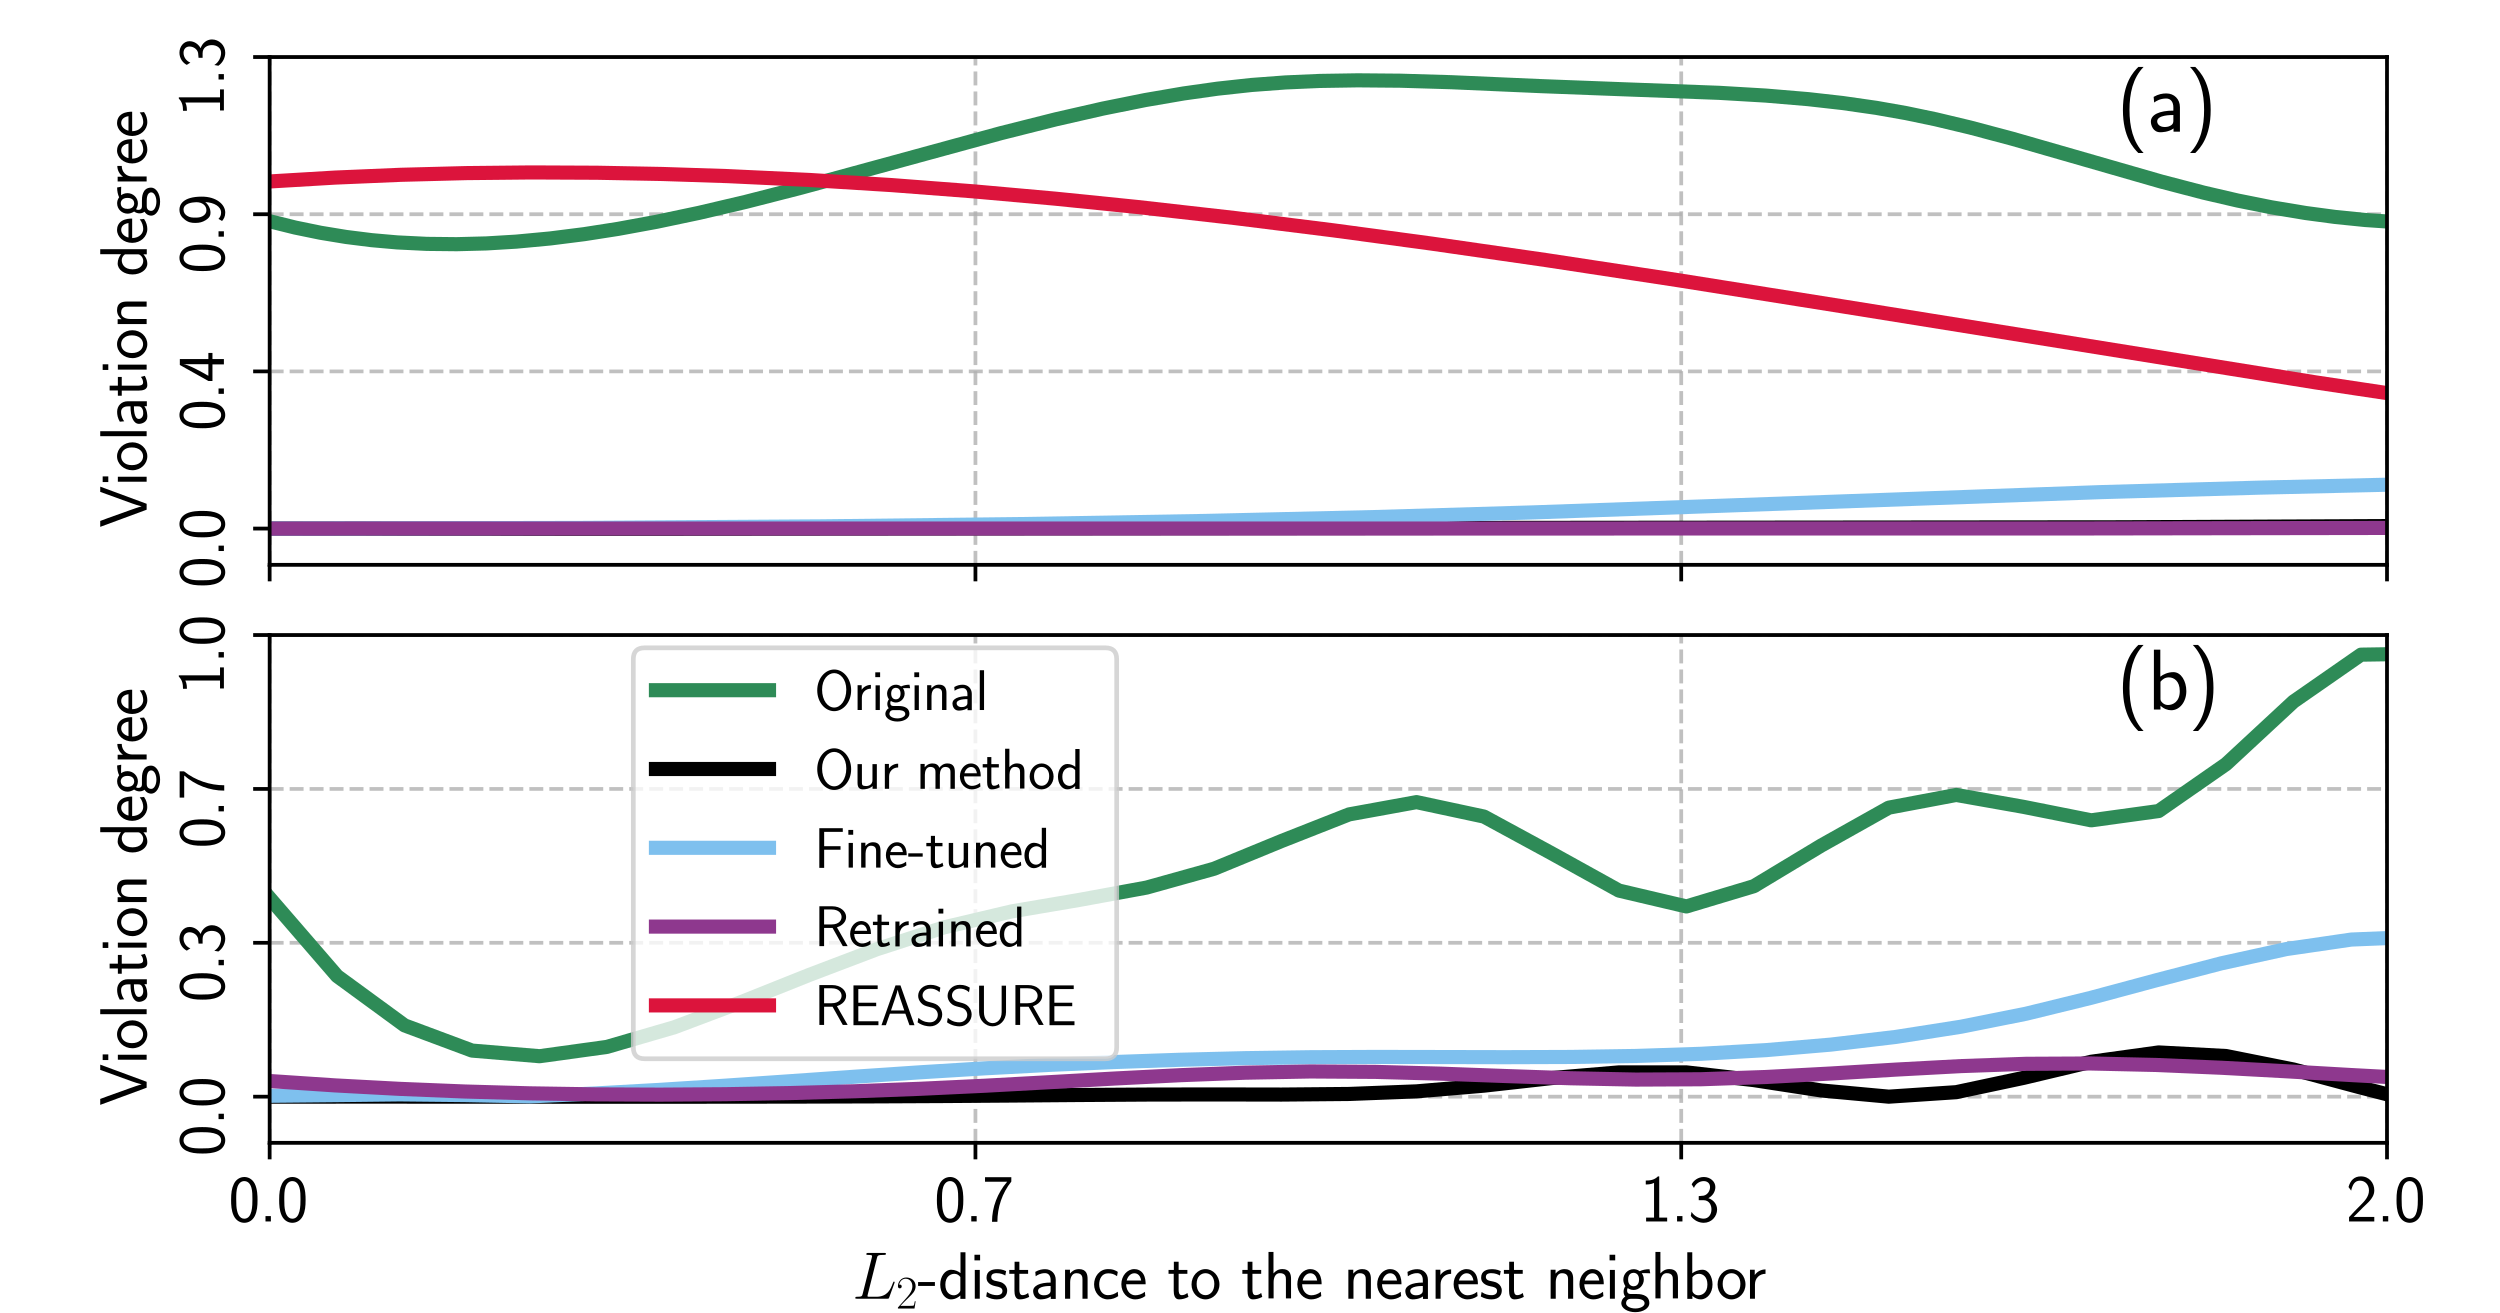 <?xml version="1.0" encoding="utf-8" standalone="no"?>
<!DOCTYPE svg PUBLIC "-//W3C//DTD SVG 1.1//EN"
  "http://www.w3.org/Graphics/SVG/1.1/DTD/svg11.dtd">
<svg xmlns:xlink="http://www.w3.org/1999/xlink" width="530.64pt" height="278.64pt" viewBox="0 0 530.64 278.64" xmlns="http://www.w3.org/2000/svg" version="1.1">
 <defs>
  <style type="text/css">*{stroke-linejoin: round; stroke-linecap: butt}</style>
 </defs>
 <g id="figure_1">
  <g id="patch_1">
   <path d="M 0 278.64 
L 530.64 278.64 
L 530.64 0 
L 0 0 
z
" style="fill: #ffffff"/>
  </g>
  <g id="axes_1">
   <g id="patch_2">
    <path d="M 57.235 119.891 
L 506.656 119.891 
L 506.656 12.108 
L 57.235 12.108 
z
" style="fill: #ffffff"/>
   </g>
   <g id="matplotlib.axis_1">
    <g id="xtick_1">
     <g id="line2d_1">
      <path d="M 57.235 119.891 
L 57.235 12.108 
" clip-path="url(#p5437c51753)" style="fill: none; stroke-dasharray: 2.96,1.28; stroke-dashoffset: 0; stroke: #b0b0b0; stroke-opacity: 0.8; stroke-width: 0.8"/>
     </g>
     <g id="line2d_2">
      <defs>
       <path id="m51f23c1e7d" d="M 0 0 
L 0 3.5 
" style="stroke: #000000; stroke-width: 0.8"/>
      </defs>
      <g>
       <use xlink:href="#m51f23c1e7d" x="57.235" y="119.891" style="stroke: #000000; stroke-width: 0.8"/>
      </g>
     </g>
    </g>
    <g id="xtick_2">
     <g id="line2d_3">
      <path d="M 207.042 119.891 
L 207.042 12.108 
" clip-path="url(#p5437c51753)" style="fill: none; stroke-dasharray: 2.96,1.28; stroke-dashoffset: 0; stroke: #b0b0b0; stroke-opacity: 0.8; stroke-width: 0.8"/>
     </g>
     <g id="line2d_4">
      <g>
       <use xlink:href="#m51f23c1e7d" x="207.042" y="119.891" style="stroke: #000000; stroke-width: 0.8"/>
      </g>
     </g>
    </g>
    <g id="xtick_3">
     <g id="line2d_5">
      <path d="M 356.849 119.891 
L 356.849 12.108 
" clip-path="url(#p5437c51753)" style="fill: none; stroke-dasharray: 2.96,1.28; stroke-dashoffset: 0; stroke: #b0b0b0; stroke-opacity: 0.8; stroke-width: 0.8"/>
     </g>
     <g id="line2d_6">
      <g>
       <use xlink:href="#m51f23c1e7d" x="356.849" y="119.891" style="stroke: #000000; stroke-width: 0.8"/>
      </g>
     </g>
    </g>
    <g id="xtick_4">
     <g id="line2d_7">
      <path d="M 506.656 119.891 
L 506.656 12.108 
" clip-path="url(#p5437c51753)" style="fill: none; stroke-dasharray: 2.96,1.28; stroke-dashoffset: 0; stroke: #b0b0b0; stroke-opacity: 0.8; stroke-width: 0.8"/>
     </g>
     <g id="line2d_8">
      <g>
       <use xlink:href="#m51f23c1e7d" x="506.656" y="119.891" style="stroke: #000000; stroke-width: 0.8"/>
      </g>
     </g>
    </g>
   </g>
   <g id="matplotlib.axis_2">
    <g id="ytick_1">
     <g id="line2d_9">
      <path d="M 57.235 112.192 
L 506.656 112.192 
" clip-path="url(#p5437c51753)" style="fill: none; stroke-dasharray: 2.96,1.28; stroke-dashoffset: 0; stroke: #b0b0b0; stroke-opacity: 0.8; stroke-width: 0.8"/>
     </g>
     <g id="line2d_10">
      <defs>
       <path id="m93cfcb9853" d="M 0 0 
L -3.5 0 
" style="stroke: #000000; stroke-width: 0.8"/>
      </defs>
      <g>
       <use xlink:href="#m93cfcb9853" x="57.235" y="112.192" style="stroke: #000000; stroke-width: 0.8"/>
      </g>
     </g>
     <g id="text_1">
      <!-- 0.0 -->
      <g transform="translate(47.523 124.8)rotate(-90)scale(0.14 -0.14)">
       <defs>
        <path id="CMSS17-30" d="M 2758 2044 
C 2758 2405 2752 3077 2490 3596 
C 2227 4096 1805 4229 1504 4229 
C 1069 4229 698 3975 506 3570 
C 301 3146 243 2709 243 2044 
C 243 1589 262 1031 493 543 
C 755 5 1197 -128 1498 -128 
C 1894 -128 2278 81 2496 518 
C 2720 974 2758 1474 2758 2044 
z
M 1498 261 
C 1011 261 864 811 819 995 
C 742 1310 730 1614 730 2114 
C 730 2506 730 2948 851 3297 
C 998 3701 1254 3840 1498 3840 
C 1971 3840 2125 3372 2176 3208 
C 2272 2873 2272 2481 2272 2114 
C 2272 1526 2272 261 1498 261 
z
" transform="scale(0.016)"/>
        <path id="CMSS17-2e" d="M 1088 510 
L 576 510 
L 576 0 
L 1088 0 
L 1088 510 
z
" transform="scale(0.016)"/>
       </defs>
       <use xlink:href="#CMSS17-30" transform="scale(0.996)"/>
       <use xlink:href="#CMSS17-2e" transform="translate(46.844 0)scale(0.996)"/>
       <use xlink:href="#CMSS17-30" transform="translate(72.868 0)scale(0.996)"/>
      </g>
     </g>
    </g>
    <g id="ytick_2">
     <g id="line2d_11">
      <path d="M 57.235 78.831 
L 506.656 78.831 
" clip-path="url(#p5437c51753)" style="fill: none; stroke-dasharray: 2.96,1.28; stroke-dashoffset: 0; stroke: #b0b0b0; stroke-opacity: 0.8; stroke-width: 0.8"/>
     </g>
     <g id="line2d_12">
      <g>
       <use xlink:href="#m93cfcb9853" x="57.235" y="78.831" style="stroke: #000000; stroke-width: 0.8"/>
      </g>
     </g>
     <g id="text_2">
      <!-- 0.4 -->
      <g transform="translate(47.523 91.438)rotate(-90)scale(0.14 -0.14)">
       <defs>
        <path id="CMSS17-34" d="M 2253 1088 
L 2835 1088 
L 2835 1477 
L 2253 1477 
L 2253 4192 
L 1690 4192 
L 166 1477 
L 166 1088 
L 1747 1088 
L 1747 0 
L 2253 0 
L 2253 1088 
z
M 659 1477 
C 1030 2127 1766 3439 1766 3885 
L 1766 1477 
L 659 1477 
z
" transform="scale(0.016)"/>
       </defs>
       <use xlink:href="#CMSS17-30" transform="scale(0.996)"/>
       <use xlink:href="#CMSS17-2e" transform="translate(46.844 0)scale(0.996)"/>
       <use xlink:href="#CMSS17-34" transform="translate(72.868 0)scale(0.996)"/>
      </g>
     </g>
    </g>
    <g id="ytick_3">
     <g id="line2d_13">
      <path d="M 57.235 45.469 
L 506.656 45.469 
" clip-path="url(#p5437c51753)" style="fill: none; stroke-dasharray: 2.96,1.28; stroke-dashoffset: 0; stroke: #b0b0b0; stroke-opacity: 0.8; stroke-width: 0.8"/>
     </g>
     <g id="line2d_14">
      <g>
       <use xlink:href="#m93cfcb9853" x="57.235" y="45.469" style="stroke: #000000; stroke-width: 0.8"/>
      </g>
     </g>
     <g id="text_3">
      <!-- 0.9 -->
      <g transform="translate(47.523 58.077)rotate(-90)scale(0.14 -0.14)">
       <defs>
        <path id="CMSS17-39" d="M 435 174 
C 614 21 845 -128 1235 -128 
C 2010 -128 2752 721 2752 2095 
C 2752 3932 1952 4229 1523 4229 
C 1094 4229 819 4041 582 3741 
C 301 3397 250 3090 250 2733 
C 250 2307 326 2045 506 1745 
C 749 1357 973 1275 1222 1275 
C 1600 1275 1978 1459 2234 1776 
C 2189 902 1798 267 1235 267 
C 1005 267 819 339 634 516 
L 435 174 
z
M 2214 2746 
C 2221 2703 2221 2622 2221 2596 
C 2221 2074 1914 1664 1466 1664 
C 1171 1664 1018 1813 902 2006 
C 762 2249 755 2485 755 2733 
C 755 2976 755 3244 934 3511 
C 1069 3703 1235 3840 1523 3840 
C 2112 3840 2208 3000 2214 2746 
z
" transform="scale(0.016)"/>
       </defs>
       <use xlink:href="#CMSS17-30" transform="scale(0.996)"/>
       <use xlink:href="#CMSS17-2e" transform="translate(46.844 0)scale(0.996)"/>
       <use xlink:href="#CMSS17-39" transform="translate(72.868 0)scale(0.996)"/>
      </g>
     </g>
    </g>
    <g id="ytick_4">
     <g id="line2d_15">
      <path d="M 57.235 12.108 
L 506.656 12.108 
" clip-path="url(#p5437c51753)" style="fill: none; stroke-dasharray: 2.96,1.28; stroke-dashoffset: 0; stroke: #b0b0b0; stroke-opacity: 0.8; stroke-width: 0.8"/>
     </g>
     <g id="line2d_16">
      <g>
       <use xlink:href="#m93cfcb9853" x="57.235" y="12.108" style="stroke: #000000; stroke-width: 0.8"/>
      </g>
     </g>
     <g id="text_4">
      <!-- 1.3 -->
      <g transform="translate(47.523 24.715)rotate(-90)scale(0.14 -0.14)">
       <defs>
        <path id="CMSS17-31" d="M 1818 4288 
L 1696 4288 
C 1350 3940 947 3890 538 3890 
L 538 3520 
C 723 3520 1024 3520 1325 3667 
L 1325 369 
L 570 369 
L 570 0 
L 2573 0 
L 2573 369 
L 1818 369 
L 1818 4288 
z
" transform="scale(0.016)"/>
        <path id="CMSS17-33" d="M 1005 2025 
L 1440 2025 
C 2042 2025 2214 1507 2214 1146 
C 2214 653 1933 267 1472 267 
C 1114 267 608 444 320 912 
C 275 691 275 678 250 526 
C 550 88 1037 -128 1485 -128 
C 2214 -128 2752 473 2752 1138 
C 2752 1638 2400 2057 1920 2215 
C 2304 2424 2586 2816 2586 3273 
C 2586 3805 2093 4229 1491 4229 
C 941 4229 512 3892 333 3530 
C 378 3468 493 3284 550 3189 
C 691 3562 1056 3840 1485 3840 
C 1843 3840 2080 3607 2080 3271 
C 2080 2923 1856 2543 1478 2455 
C 1453 2455 1056 2417 1005 2411 
L 1005 2025 
z
" transform="scale(0.016)"/>
       </defs>
       <use xlink:href="#CMSS17-31" transform="scale(0.996)"/>
       <use xlink:href="#CMSS17-2e" transform="translate(46.844 0)scale(0.996)"/>
       <use xlink:href="#CMSS17-33" transform="translate(72.868 0)scale(0.996)"/>
      </g>
     </g>
    </g>
    <g id="text_5">
     <!-- Violation degree -->
     <g transform="translate(31.125 112.015)rotate(-90)scale(0.14 -0.14)">
      <defs>
       <path id="CMSS17-56" d="M 3910 4416 
L 3411 4416 
L 2304 1362 
C 2272 1273 2074 688 2035 484 
L 2029 484 
C 1978 726 1773 1292 1664 1604 
L 922 3672 
L 646 4416 
L 83 4416 
L 1715 0 
L 2278 0 
L 3910 4416 
z
" transform="scale(0.016)"/>
       <path id="CMSS17-69" d="M 979 4183 
L 442 4183 
L 442 3648 
L 979 3648 
L 979 4183 
z
M 947 2739 
L 474 2739 
L 474 0 
L 947 0 
L 947 2739 
z
" transform="scale(0.016)"/>
       <path id="CMSS17-6f" d="M 2829 1356 
C 2829 2176 2221 2816 1504 2816 
C 768 2816 173 2157 173 1356 
C 173 544 787 -64 1498 -64 
C 2227 -64 2829 563 2829 1356 
z
M 1504 337 
C 1050 337 659 709 659 1408 
C 659 2151 1114 2427 1498 2427 
C 1914 2427 2342 2126 2342 1408 
C 2342 683 1926 337 1504 337 
z
" transform="scale(0.016)"/>
       <path id="CMSS17-6c" d="M 947 4416 
L 474 4416 
L 474 0 
L 947 0 
L 947 4416 
z
" transform="scale(0.016)"/>
       <path id="CMSS17-61" d="M 2406 1791 
C 2406 2392 1978 2808 1402 2808 
C 1120 2808 813 2757 461 2553 
L 499 2135 
C 659 2248 934 2432 1395 2432 
C 1722 2432 1920 2180 1920 1782 
L 1920 1536 
C 896 1536 256 1238 256 726 
C 256 461 416 -64 947 -64 
C 1043 -64 1562 -64 1933 217 
L 1933 -19 
L 2406 -19 
L 2406 1791 
z
M 1920 816 
C 1920 701 1920 548 1728 434 
C 1562 325 1350 325 1261 325 
C 941 325 723 511 723 744 
C 723 1211 1722 1211 1920 1211 
L 1920 816 
z
" transform="scale(0.016)"/>
       <path id="CMSS17-74" d="M 1069 2368 
L 1901 2368 
L 1901 2737 
L 1069 2737 
L 1069 3520 
L 614 3520 
L 614 2737 
L 109 2737 
L 109 2368 
L 602 2368 
L 602 749 
C 602 384 685 -64 1107 -64 
C 1427 -64 1722 25 2003 172 
L 1901 548 
C 1747 414 1562 337 1363 337 
C 1082 337 1069 696 1069 856 
L 1069 2368 
z
" transform="scale(0.016)"/>
       <path id="CMSS17-6e" d="M 2618 1877 
C 2618 2283 2522 2816 1798 2816 
C 1389 2816 1120 2606 941 2389 
L 941 2758 
L 474 2758 
L 474 0 
L 960 0 
L 960 1559 
C 960 1964 1114 2428 1549 2428 
C 2112 2428 2131 2048 2131 1829 
L 2131 0 
L 2618 0 
L 2618 1877 
z
" transform="scale(0.016)"/>
       <path id="CMSS17-64" d="M 2611 4416 
L 2138 4416 
L 2138 2438 
C 1939 2603 1613 2756 1254 2756 
C 672 2756 211 2131 211 1347 
C 211 562 666 -64 1235 -64 
C 1677 -64 1971 172 2125 306 
L 2125 -13 
L 2611 -13 
L 2611 4416 
z
M 2125 836 
C 2125 747 2125 653 1926 482 
C 1798 375 1645 325 1498 325 
C 1152 325 698 576 698 1340 
C 698 2134 1210 2368 1562 2368 
C 1798 2368 1990 2254 2125 2065 
L 2125 836 
z
" transform="scale(0.016)"/>
       <path id="CMSS17-65" d="M 2502 1377 
C 2502 1590 2490 2003 2285 2345 
C 2061 2713 1696 2816 1421 2816 
C 755 2816 192 2188 192 1375 
C 192 582 774 -64 1510 -64 
C 1798 -64 2150 19 2470 248 
C 2470 274 2458 414 2451 420 
C 2451 433 2432 630 2432 656 
C 2125 407 1773 325 1517 325 
C 1107 325 666 667 646 1377 
L 2502 1377 
z
M 698 1728 
C 781 2084 1062 2421 1421 2421 
C 1517 2421 1965 2421 2080 1728 
L 698 1728 
z
" transform="scale(0.016)"/>
       <path id="CMSS17-67" d="M 2848 2808 
C 2483 2808 2170 2738 1914 2617 
C 1702 2777 1485 2808 1338 2808 
C 781 2808 358 2349 358 1814 
C 358 1468 550 1207 563 1195 
C 448 1035 384 863 384 672 
C 384 448 474 289 544 200 
C 211 -3 166 -314 166 -435 
C 166 -898 749 -1280 1498 -1280 
C 2253 -1280 2835 -898 2835 -428 
C 2835 448 1856 448 1587 448 
L 1069 448 
C 973 448 717 448 717 791 
C 717 921 774 1004 781 1010 
C 877 940 1075 832 1338 832 
C 1869 832 2310 1278 2310 1827 
C 2310 2132 2170 2355 2112 2432 
L 2131 2432 
C 2150 2432 2419 2432 2515 2432 
C 2720 2432 2739 2429 2918 2419 
L 2848 2808 
z
M 1338 1182 
C 1120 1182 813 1315 813 1823 
C 813 2375 1165 2464 1331 2464 
C 1549 2464 1856 2331 1856 1823 
C 1856 1271 1504 1182 1338 1182 
z
M 1581 -10 
C 1734 -10 2381 -10 2381 -442 
C 2381 -714 1984 -929 1504 -929 
C 1018 -929 621 -720 621 -435 
C 621 -403 621 -10 1062 -10 
L 1581 -10 
z
" transform="scale(0.016)"/>
       <path id="CMSS17-72" d="M 954 1363 
C 954 1965 1395 2368 1958 2368 
L 1958 2789 
C 1549 2789 1165 2585 934 2253 
L 934 2758 
L 480 2758 
L 480 0 
L 954 0 
L 954 1363 
z
" transform="scale(0.016)"/>
      </defs>
      <use xlink:href="#CMSS17-56" transform="scale(0.996)"/>
      <use xlink:href="#CMSS17-69" transform="translate(62.218 0)scale(0.996)"/>
      <use xlink:href="#CMSS17-6f" transform="translate(84.399 0)scale(0.996)"/>
      <use xlink:href="#CMSS17-6c" transform="translate(131.242 0)scale(0.996)"/>
      <use xlink:href="#CMSS17-61" transform="translate(153.423 0)scale(0.996)"/>
      <use xlink:href="#CMSS17-74" transform="translate(198.345 0)scale(0.996)"/>
      <use xlink:href="#CMSS17-69" transform="translate(232.176 0)scale(0.996)"/>
      <use xlink:href="#CMSS17-6f" transform="translate(254.357 0)scale(0.996)"/>
      <use xlink:href="#CMSS17-6e" transform="translate(301.201 0)scale(0.996)"/>
      <use xlink:href="#CMSS17-64" transform="translate(380.635 0)scale(0.996)"/>
      <use xlink:href="#CMSS17-65" transform="translate(428.84 0)scale(0.996)"/>
      <use xlink:href="#CMSS17-67" transform="translate(470.479 0)scale(0.996)"/>
      <use xlink:href="#CMSS17-72" transform="translate(517.322 0)scale(0.996)"/>
      <use xlink:href="#CMSS17-65" transform="translate(549.232 0)scale(0.996)"/>
      <use xlink:href="#CMSS17-65" transform="translate(590.871 0)scale(0.996)"/>
     </g>
    </g>
   </g>
   <g id="line2d_17">
    <path d="M 57.235 46.956 
L 62.648 48.298 
L 68.062 49.409 
L 73.475 50.299 
L 78.888 50.976 
L 84.301 51.452 
L 90.616 51.764 
L 96.932 51.831 
L 103.247 51.668 
L 109.562 51.29 
L 116.78 50.614 
L 123.998 49.702 
L 131.215 48.576 
L 139.335 47.083 
L 148.357 45.182 
L 158.281 42.849 
L 170.01 39.845 
L 186.249 35.422 
L 212.413 28.274 
L 224.141 25.319 
L 234.065 23.053 
L 243.087 21.236 
L 251.207 19.841 
L 258.425 18.822 
L 265.642 18.036 
L 272.86 17.497 
L 280.077 17.181 
L 288.197 17.05 
L 297.219 17.129 
L 308.045 17.448 
L 326.991 18.278 
L 344.133 18.932 
L 364.884 19.703 
L 374.808 20.288 
L 383.83 21.048 
L 391.047 21.861 
L 398.265 22.894 
L 404.58 24.008 
L 410.896 25.328 
L 418.113 27.052 
L 427.135 29.451 
L 439.766 33.08 
L 458.712 38.532 
L 467.734 40.889 
L 474.951 42.565 
L 482.169 44.011 
L 489.387 45.212 
L 495.702 46.055 
L 502.017 46.695 
L 508.333 47.127 
L 514.648 47.342 
L 520.963 47.334 
L 527.279 47.095 
L 531.64 46.792 
L 531.64 46.792 
" clip-path="url(#p5437c51753)" style="fill: none; stroke: #2e8b57; stroke-width: 3; stroke-linecap: square"/>
   </g>
   <g id="line2d_18">
    <path d="M 57.235 112.192 
L 130.914 112.234 
L 449.69 111.922 
L 531.64 111.539 
L 531.64 111.539 
" clip-path="url(#p5437c51753)" style="fill: none; stroke: #000000; stroke-width: 3; stroke-linecap: square"/>
   </g>
   <g id="line2d_19">
    <path d="M 57.235 112.192 
L 123.43 112.052 
L 174.35 111.723 
L 216.782 111.235 
L 255.82 110.572 
L 291.464 109.754 
L 325.41 108.759 
L 366.146 107.321 
L 445.919 104.455 
L 479.865 103.497 
L 523.996 102.488 
L 531.64 102.329 
L 531.64 102.329 
" clip-path="url(#p5437c51753)" style="fill: none; stroke: #7ec0ee; stroke-width: 3; stroke-linecap: square"/>
   </g>
   <g id="line2d_20">
    <path d="M 57.235 112.192 
L 439.13 112.172 
L 531.64 112.015 
L 531.64 112.015 
" clip-path="url(#p5437c51753)" style="fill: none; stroke: #8e388e; stroke-width: 3; stroke-linecap: square"/>
   </g>
   <g id="line2d_21">
    <path d="M 57.235 38.518 
L 71.131 37.693 
L 85.028 37.104 
L 98.924 36.743 
L 112.82 36.6 
L 126.716 36.665 
L 140.613 36.929 
L 154.509 37.383 
L 171.879 38.203 
L 189.25 39.286 
L 206.62 40.614 
L 223.99 42.168 
L 241.361 43.93 
L 262.205 46.292 
L 283.049 48.896 
L 303.894 51.708 
L 328.212 55.211 
L 356.005 59.444 
L 390.745 64.97 
L 491.493 81.164 
L 519.286 85.333 
L 531.64 87.103 
L 531.64 87.103 
" clip-path="url(#p5437c51753)" style="fill: none; stroke: #dc143c; stroke-width: 3; stroke-linecap: square"/>
   </g>
   <g id="patch_3">
    <path d="M 57.235 119.891 
L 57.235 12.108 
" style="fill: none; stroke: #000000; stroke-width: 0.8; stroke-linejoin: miter; stroke-linecap: square"/>
   </g>
   <g id="patch_4">
    <path d="M 506.656 119.891 
L 506.656 12.108 
" style="fill: none; stroke: #000000; stroke-width: 0.8; stroke-linejoin: miter; stroke-linecap: square"/>
   </g>
   <g id="patch_5">
    <path d="M 57.235 119.891 
L 506.656 119.891 
" style="fill: none; stroke: #000000; stroke-width: 0.8; stroke-linejoin: miter; stroke-linecap: square"/>
   </g>
   <g id="patch_6">
    <path d="M 57.235 12.108 
L 506.656 12.108 
" style="fill: none; stroke: #000000; stroke-width: 0.8; stroke-linejoin: miter; stroke-linecap: square"/>
   </g>
   <g id="text_6">
    <!-- (a) -->
    <g transform="translate(449.243 27.886)scale(0.18 -0.18)">
     <defs>
      <path id="CMSS17-28" d="M 1613 4768 
C 1267 4417 474 3601 474 1588 
C 474 -433 1267 -1243 1613 -1600 
L 2003 -1600 
C 1216 -784 960 357 960 1581 
C 960 2798 1203 3946 2003 4768 
L 1613 4768 
z
" transform="scale(0.016)"/>
      <path id="CMSS17-29" d="M 723 -1600 
C 1069 -1249 1862 -433 1862 1581 
C 1862 3601 1069 4411 723 4768 
L 333 4768 
C 1120 3952 1376 2811 1376 1588 
C 1376 370 1133 -778 333 -1600 
L 723 -1600 
z
" transform="scale(0.016)"/>
     </defs>
     <use xlink:href="#CMSS17-28" transform="scale(0.996)"/>
     <use xlink:href="#CMSS17-61" transform="translate(36.434 0)scale(0.996)"/>
     <use xlink:href="#CMSS17-29" transform="translate(81.356 0)scale(0.996)"/>
    </g>
   </g>
  </g>
  <g id="axes_2">
   <g id="patch_7">
    <path d="M 57.235 242.575 
L 506.656 242.575 
L 506.656 134.791 
L 57.235 134.791 
z
" style="fill: #ffffff"/>
   </g>
   <g id="matplotlib.axis_3">
    <g id="xtick_5">
     <g id="line2d_22">
      <path d="M 57.235 242.575 
L 57.235 134.791 
" clip-path="url(#pe246ad5f52)" style="fill: none; stroke-dasharray: 2.96,1.28; stroke-dashoffset: 0; stroke: #b0b0b0; stroke-opacity: 0.8; stroke-width: 0.8"/>
     </g>
     <g id="line2d_23">
      <g>
       <use xlink:href="#m51f23c1e7d" x="57.235" y="242.575" style="stroke: #000000; stroke-width: 0.8"/>
      </g>
     </g>
     <g id="text_7">
      <!-- 0.0 -->
      <g transform="translate(48.51 259.261)scale(0.14 -0.14)">
       <use xlink:href="#CMSS17-30" transform="scale(0.996)"/>
       <use xlink:href="#CMSS17-2e" transform="translate(46.844 0)scale(0.996)"/>
       <use xlink:href="#CMSS17-30" transform="translate(72.868 0)scale(0.996)"/>
      </g>
     </g>
    </g>
    <g id="xtick_6">
     <g id="line2d_24">
      <path d="M 207.042 242.575 
L 207.042 134.791 
" clip-path="url(#pe246ad5f52)" style="fill: none; stroke-dasharray: 2.96,1.28; stroke-dashoffset: 0; stroke: #b0b0b0; stroke-opacity: 0.8; stroke-width: 0.8"/>
     </g>
     <g id="line2d_25">
      <g>
       <use xlink:href="#m51f23c1e7d" x="207.042" y="242.575" style="stroke: #000000; stroke-width: 0.8"/>
      </g>
     </g>
     <g id="text_8">
      <!-- 0.7 -->
      <g transform="translate(198.317 259.261)scale(0.14 -0.14)">
       <defs>
        <path id="CMSS17-37" d="M 1389 3776 
C 1466 3776 1542 3776 1619 3776 
L 2355 3776 
C 1440 2711 915 1365 915 -32 
L 1427 -32 
C 1427 1323 1875 2696 2752 3795 
L 2752 4209 
L 250 4209 
L 250 3776 
L 1389 3776 
z
" transform="scale(0.016)"/>
       </defs>
       <use xlink:href="#CMSS17-30" transform="scale(0.996)"/>
       <use xlink:href="#CMSS17-2e" transform="translate(46.844 0)scale(0.996)"/>
       <use xlink:href="#CMSS17-37" transform="translate(72.868 0)scale(0.996)"/>
      </g>
     </g>
    </g>
    <g id="xtick_7">
     <g id="line2d_26">
      <path d="M 356.849 242.575 
L 356.849 134.791 
" clip-path="url(#pe246ad5f52)" style="fill: none; stroke-dasharray: 2.96,1.28; stroke-dashoffset: 0; stroke: #b0b0b0; stroke-opacity: 0.8; stroke-width: 0.8"/>
     </g>
     <g id="line2d_27">
      <g>
       <use xlink:href="#m51f23c1e7d" x="356.849" y="242.575" style="stroke: #000000; stroke-width: 0.8"/>
      </g>
     </g>
     <g id="text_9">
      <!-- 1.3 -->
      <g transform="translate(348.124 259.261)scale(0.14 -0.14)">
       <use xlink:href="#CMSS17-31" transform="scale(0.996)"/>
       <use xlink:href="#CMSS17-2e" transform="translate(46.844 0)scale(0.996)"/>
       <use xlink:href="#CMSS17-33" transform="translate(72.868 0)scale(0.996)"/>
      </g>
     </g>
    </g>
    <g id="xtick_8">
     <g id="line2d_28">
      <path d="M 506.656 242.575 
L 506.656 134.791 
" clip-path="url(#pe246ad5f52)" style="fill: none; stroke-dasharray: 2.96,1.28; stroke-dashoffset: 0; stroke: #b0b0b0; stroke-opacity: 0.8; stroke-width: 0.8"/>
     </g>
     <g id="line2d_29">
      <g>
       <use xlink:href="#m51f23c1e7d" x="506.656" y="242.575" style="stroke: #000000; stroke-width: 0.8"/>
      </g>
     </g>
     <g id="text_10">
      <!-- 2.0 -->
      <g transform="translate(497.931 259.261)scale(0.14 -0.14)">
       <defs>
        <path id="CMSS17-32" d="M 1651 1357 
C 1830 1541 2099 1764 2285 1987 
C 2464 2204 2701 2511 2701 2957 
C 2701 3657 2227 4288 1421 4288 
C 787 4288 422 3893 250 3274 
L 499 2929 
C 640 3510 838 3880 1338 3880 
C 1888 3880 2195 3433 2195 2942 
C 2195 2355 1747 1901 1408 1563 
C 1030 1187 659 804 301 408 
L 301 0 
L 2701 0 
L 2701 433 
L 1613 433 
C 1536 433 1459 433 1382 433 
L 742 433 
L 742 439 
L 1651 1357 
z
" transform="scale(0.016)"/>
       </defs>
       <use xlink:href="#CMSS17-32" transform="scale(0.996)"/>
       <use xlink:href="#CMSS17-2e" transform="translate(46.844 0)scale(0.996)"/>
       <use xlink:href="#CMSS17-30" transform="translate(72.868 0)scale(0.996)"/>
      </g>
     </g>
    </g>
    <g id="text_11">
     <!-- $L_2$-distance to the nearest neighbor -->
     <g transform="translate(180.888 275.659)scale(0.14 -0.14)">
      <defs>
       <path id="CMMI12-4c" d="M 2349 3861 
C 2406 4103 2426 4167 2989 4167 
C 3162 4167 3206 4167 3206 4288 
C 3206 4352 3136 4352 3110 4352 
C 2982 4352 2835 4352 2707 4352 
L 1850 4352 
C 1728 4352 1587 4352 1466 4352 
C 1414 4352 1344 4352 1344 4231 
C 1344 4167 1402 4167 1498 4167 
C 1888 4167 1888 4116 1888 4046 
C 1888 4034 1888 3995 1862 3899 
L 998 472 
C 941 249 928 185 480 185 
C 358 185 294 185 294 70 
C 294 0 333 0 461 0 
L 3328 0 
C 3469 0 3475 6 3520 121 
L 4013 1478 
C 4026 1510 4038 1548 4038 1567 
C 4038 1605 4006 1631 3974 1631 
C 3968 1631 3936 1631 3923 1605 
C 3910 1599 3910 1586 3859 1465 
C 3654 905 3366 185 2285 185 
L 1670 185 
C 1581 185 1568 185 1530 192 
C 1459 198 1453 211 1453 262 
C 1453 307 1466 345 1478 401 
L 2349 3861 
z
" transform="scale(0.016)"/>
       <path id="CMR17-32" d="M 2669 989 
L 2554 989 
C 2490 536 2438 459 2413 420 
C 2381 369 1920 369 1830 369 
L 602 369 
C 832 619 1280 1072 1824 1597 
C 2214 1967 2669 2402 2669 3035 
C 2669 3790 2067 4224 1395 4224 
C 691 4224 262 3604 262 3030 
C 262 2780 448 2748 525 2748 
C 589 2748 781 2787 781 3010 
C 781 3207 614 3264 525 3264 
C 486 3264 448 3258 422 3245 
C 544 3790 915 4058 1306 4058 
C 1862 4058 2227 3617 2227 3035 
C 2227 2479 1901 2000 1536 1584 
L 262 146 
L 262 0 
L 2515 0 
L 2669 989 
z
" transform="scale(0.016)"/>
       <path id="CMSS17-2d" d="M 1664 1216 
L 1664 1585 
L 64 1585 
L 64 1216 
L 1664 1216 
z
" transform="scale(0.016)"/>
       <path id="CMSS17-73" d="M 2061 2627 
C 1683 2807 1389 2807 1197 2807 
C 742 2807 198 2648 198 2003 
C 198 1359 902 1218 1094 1179 
C 1389 1122 1715 1058 1715 740 
C 1715 337 1254 337 1171 337 
C 915 337 563 407 243 638 
L 166 210 
C 531 0 883 -64 1178 -64 
C 1965 -64 2163 416 2163 781 
C 2163 1094 1984 1305 1862 1401 
C 1651 1568 1574 1587 1050 1696 
C 960 1709 646 1779 646 2066 
C 646 2432 1050 2432 1139 2432 
C 1555 2432 1811 2303 1984 2208 
L 2061 2627 
z
" transform="scale(0.016)"/>
       <path id="CMSS17-63" d="M 2464 2541 
C 2464 2585 2170 2714 2093 2739 
C 1882 2816 1613 2816 1542 2816 
C 710 2816 211 2093 211 1363 
C 211 595 768 -64 1517 -64 
C 1946 -64 2253 76 2502 242 
L 2464 664 
C 2189 453 1869 337 1523 337 
C 1024 337 698 774 698 1369 
C 698 1831 909 2414 1549 2414 
C 1901 2414 2099 2343 2394 2145 
L 2464 2541 
z
" transform="scale(0.016)"/>
       <path id="CMSS17-68" d="M 2618 1891 
C 2618 2292 2522 2820 1798 2820 
C 1395 2820 1133 2623 947 2407 
L 947 4448 
L 474 4448 
L 474 32 
L 960 32 
L 960 1573 
C 960 1973 1114 2432 1549 2432 
C 2112 2432 2131 2056 2131 1839 
L 2131 32 
L 2618 32 
L 2618 1891 
z
" transform="scale(0.016)"/>
       <path id="CMSS17-62" d="M 954 4416 
L 480 4416 
L 480 -13 
L 966 -13 
L 966 274 
C 1210 38 1504 -64 1766 -64 
C 2381 -64 2880 549 2880 1352 
C 2880 2086 2496 2756 1926 2756 
C 1523 2756 1165 2591 954 2419 
L 954 4416 
z
M 966 2046 
C 1107 2222 1306 2368 1587 2368 
C 1965 2368 2394 2097 2394 1352 
C 2394 558 1882 325 1530 325 
C 1402 325 1267 356 1139 464 
C 966 615 966 709 966 797 
L 966 2046 
z
" transform="scale(0.016)"/>
      </defs>
      <use xlink:href="#CMMI12-4c" transform="scale(0.996)"/>
      <use xlink:href="#CMR17-32" transform="translate(66.371 -14.944)scale(0.697)"/>
      <use xlink:href="#CMSS17-2d" transform="translate(98.852 0)scale(0.996)"/>
      <use xlink:href="#CMSS17-64" transform="translate(130.081 0)scale(0.996)"/>
      <use xlink:href="#CMSS17-69" transform="translate(178.286 0)scale(0.996)"/>
      <use xlink:href="#CMSS17-73" transform="translate(200.467 0)scale(0.996)"/>
      <use xlink:href="#CMSS17-74" transform="translate(236.381 0)scale(0.996)"/>
      <use xlink:href="#CMSS17-61" transform="translate(270.212 0)scale(0.996)"/>
      <use xlink:href="#CMSS17-6e" transform="translate(315.134 0)scale(0.996)"/>
      <use xlink:href="#CMSS17-63" transform="translate(363.339 0)scale(0.996)"/>
      <use xlink:href="#CMSS17-65" transform="translate(404.978 0)scale(0.996)"/>
      <use xlink:href="#CMSS17-74" transform="translate(477.846 0)scale(0.996)"/>
      <use xlink:href="#CMSS17-6f" transform="translate(511.677 0)scale(0.996)"/>
      <use xlink:href="#CMSS17-74" transform="translate(589.75 0)scale(0.996)"/>
      <use xlink:href="#CMSS17-68" transform="translate(623.582 0)scale(0.996)"/>
      <use xlink:href="#CMSS17-65" transform="translate(671.787 0)scale(0.996)"/>
      <use xlink:href="#CMSS17-6e" transform="translate(744.654 0)scale(0.996)"/>
      <use xlink:href="#CMSS17-65" transform="translate(792.859 0)scale(0.996)"/>
      <use xlink:href="#CMSS17-61" transform="translate(834.498 0)scale(0.996)"/>
      <use xlink:href="#CMSS17-72" transform="translate(876.818 0)scale(0.996)"/>
      <use xlink:href="#CMSS17-65" transform="translate(908.727 0)scale(0.996)"/>
      <use xlink:href="#CMSS17-73" transform="translate(950.366 0)scale(0.996)"/>
      <use xlink:href="#CMSS17-74" transform="translate(986.28 0)scale(0.996)"/>
      <use xlink:href="#CMSS17-6e" transform="translate(1051.34 0)scale(0.996)"/>
      <use xlink:href="#CMSS17-65" transform="translate(1099.545 0)scale(0.996)"/>
      <use xlink:href="#CMSS17-69" transform="translate(1141.184 0)scale(0.996)"/>
      <use xlink:href="#CMSS17-67" transform="translate(1163.365 0)scale(0.996)"/>
      <use xlink:href="#CMSS17-68" transform="translate(1210.209 0)scale(0.996)"/>
      <use xlink:href="#CMSS17-62" transform="translate(1258.414 0)scale(0.996)"/>
      <use xlink:href="#CMSS17-6f" transform="translate(1309.221 0)scale(0.996)"/>
      <use xlink:href="#CMSS17-72" transform="translate(1353.462 0)scale(0.996)"/>
     </g>
    </g>
   </g>
   <g id="matplotlib.axis_4">
    <g id="ytick_5">
     <g id="line2d_30">
      <path d="M 57.235 232.776 
L 506.656 232.776 
" clip-path="url(#pe246ad5f52)" style="fill: none; stroke-dasharray: 2.96,1.28; stroke-dashoffset: 0; stroke: #b0b0b0; stroke-opacity: 0.8; stroke-width: 0.8"/>
     </g>
     <g id="line2d_31">
      <g>
       <use xlink:href="#m93cfcb9853" x="57.235" y="232.776" style="stroke: #000000; stroke-width: 0.8"/>
      </g>
     </g>
     <g id="text_12">
      <!-- 0.0 -->
      <g transform="translate(47.523 245.384)rotate(-90)scale(0.14 -0.14)">
       <use xlink:href="#CMSS17-30" transform="scale(0.996)"/>
       <use xlink:href="#CMSS17-2e" transform="translate(46.844 0)scale(0.996)"/>
       <use xlink:href="#CMSS17-30" transform="translate(72.868 0)scale(0.996)"/>
      </g>
     </g>
    </g>
    <g id="ytick_6">
     <g id="line2d_32">
      <path d="M 57.235 200.115 
L 506.656 200.115 
" clip-path="url(#pe246ad5f52)" style="fill: none; stroke-dasharray: 2.96,1.28; stroke-dashoffset: 0; stroke: #b0b0b0; stroke-opacity: 0.8; stroke-width: 0.8"/>
     </g>
     <g id="line2d_33">
      <g>
       <use xlink:href="#m93cfcb9853" x="57.235" y="200.115" style="stroke: #000000; stroke-width: 0.8"/>
      </g>
     </g>
     <g id="text_13">
      <!-- 0.3 -->
      <g transform="translate(47.523 212.722)rotate(-90)scale(0.14 -0.14)">
       <use xlink:href="#CMSS17-30" transform="scale(0.996)"/>
       <use xlink:href="#CMSS17-2e" transform="translate(46.844 0)scale(0.996)"/>
       <use xlink:href="#CMSS17-33" transform="translate(72.868 0)scale(0.996)"/>
      </g>
     </g>
    </g>
    <g id="ytick_7">
     <g id="line2d_34">
      <path d="M 57.235 167.453 
L 506.656 167.453 
" clip-path="url(#pe246ad5f52)" style="fill: none; stroke-dasharray: 2.96,1.28; stroke-dashoffset: 0; stroke: #b0b0b0; stroke-opacity: 0.8; stroke-width: 0.8"/>
     </g>
     <g id="line2d_35">
      <g>
       <use xlink:href="#m93cfcb9853" x="57.235" y="167.453" style="stroke: #000000; stroke-width: 0.8"/>
      </g>
     </g>
     <g id="text_14">
      <!-- 0.7 -->
      <g transform="translate(47.523 180.061)rotate(-90)scale(0.14 -0.14)">
       <use xlink:href="#CMSS17-30" transform="scale(0.996)"/>
       <use xlink:href="#CMSS17-2e" transform="translate(46.844 0)scale(0.996)"/>
       <use xlink:href="#CMSS17-37" transform="translate(72.868 0)scale(0.996)"/>
      </g>
     </g>
    </g>
    <g id="ytick_8">
     <g id="line2d_36">
      <path d="M 57.235 134.791 
L 506.656 134.791 
" clip-path="url(#pe246ad5f52)" style="fill: none; stroke-dasharray: 2.96,1.28; stroke-dashoffset: 0; stroke: #b0b0b0; stroke-opacity: 0.8; stroke-width: 0.8"/>
     </g>
     <g id="line2d_37">
      <g>
       <use xlink:href="#m93cfcb9853" x="57.235" y="134.791" style="stroke: #000000; stroke-width: 0.8"/>
      </g>
     </g>
     <g id="text_15">
      <!-- 1.0 -->
      <g transform="translate(47.523 147.399)rotate(-90)scale(0.14 -0.14)">
       <use xlink:href="#CMSS17-31" transform="scale(0.996)"/>
       <use xlink:href="#CMSS17-2e" transform="translate(46.844 0)scale(0.996)"/>
       <use xlink:href="#CMSS17-30" transform="translate(72.868 0)scale(0.996)"/>
      </g>
     </g>
    </g>
    <g id="text_16">
     <!-- Violation degree -->
     <g transform="translate(31.125 234.699)rotate(-90)scale(0.14 -0.14)">
      <use xlink:href="#CMSS17-56" transform="scale(0.996)"/>
      <use xlink:href="#CMSS17-69" transform="translate(62.218 0)scale(0.996)"/>
      <use xlink:href="#CMSS17-6f" transform="translate(84.399 0)scale(0.996)"/>
      <use xlink:href="#CMSS17-6c" transform="translate(131.242 0)scale(0.996)"/>
      <use xlink:href="#CMSS17-61" transform="translate(153.423 0)scale(0.996)"/>
      <use xlink:href="#CMSS17-74" transform="translate(198.345 0)scale(0.996)"/>
      <use xlink:href="#CMSS17-69" transform="translate(232.176 0)scale(0.996)"/>
      <use xlink:href="#CMSS17-6f" transform="translate(254.357 0)scale(0.996)"/>
      <use xlink:href="#CMSS17-6e" transform="translate(301.201 0)scale(0.996)"/>
      <use xlink:href="#CMSS17-64" transform="translate(380.635 0)scale(0.996)"/>
      <use xlink:href="#CMSS17-65" transform="translate(428.84 0)scale(0.996)"/>
      <use xlink:href="#CMSS17-67" transform="translate(470.479 0)scale(0.996)"/>
      <use xlink:href="#CMSS17-72" transform="translate(517.322 0)scale(0.996)"/>
      <use xlink:href="#CMSS17-65" transform="translate(549.232 0)scale(0.996)"/>
      <use xlink:href="#CMSS17-65" transform="translate(590.871 0)scale(0.996)"/>
     </g>
    </g>
   </g>
   <g id="line2d_38">
    <path d="M 57.235 190.606 
L 71.555 207.177 
L 85.874 217.647 
L 100.194 222.992 
L 114.513 224.188 
L 128.832 222.21 
L 143.152 218.036 
L 157.471 212.64 
L 171.791 206.922 
L 186.11 201.477 
L 200.43 196.824 
L 214.749 193.447 
L 229.068 191.016 
L 243.388 188.389 
L 257.707 184.39 
L 272.027 178.504 
L 286.346 172.862 
L 300.666 170.255 
L 314.985 173.322 
L 329.305 181.1 
L 343.624 189.03 
L 357.943 192.399 
L 372.263 188.1 
L 386.582 179.464 
L 400.902 171.431 
L 415.221 168.731 
L 429.541 171.268 
L 443.86 174.118 
L 458.18 172.149 
L 472.499 162.187 
L 486.818 148.911 
L 501.138 138.956 
L 515.457 138.729 
L 529.777 149.296 
L 531.64 151.52 
" clip-path="url(#pe246ad5f52)" style="fill: none; stroke: #2e8b57; stroke-width: 3; stroke-linecap: square"/>
   </g>
   <g id="line2d_39">
    <path d="M 57.235 232.776 
L 71.555 232.767 
L 85.874 232.767 
L 100.194 232.772 
L 114.513 232.78 
L 128.832 232.786 
L 143.152 232.786 
L 157.471 232.776 
L 171.791 232.752 
L 186.11 232.709 
L 200.43 232.638 
L 214.749 232.536 
L 229.068 232.42 
L 243.388 232.328 
L 257.707 232.301 
L 272.027 232.329 
L 286.346 232.2 
L 300.666 231.649 
L 314.985 230.435 
L 329.305 228.832 
L 343.624 227.624 
L 357.943 227.622 
L 372.263 229.258 
L 386.582 231.458 
L 400.902 232.774 
L 415.221 231.822 
L 429.541 228.777 
L 443.86 225.366 
L 458.18 223.387 
L 472.499 224.149 
L 486.818 227.011 
L 501.138 230.846 
L 515.457 234.526 
L 529.777 236.881 
L 531.64 236.857 
" clip-path="url(#pe246ad5f52)" style="fill: none; stroke: #000000; stroke-width: 3; stroke-linecap: square"/>
   </g>
   <g id="line2d_40">
    <path d="M 57.235 232.59 
L 71.043 232.451 
L 84.851 232.292 
L 98.659 232.438 
L 112.467 232.712 
L 126.275 232.1 
L 140.083 231.328 
L 153.891 230.444 
L 167.699 229.496 
L 181.507 228.533 
L 195.316 227.601 
L 209.124 226.75 
L 222.932 226.018 
L 236.74 225.414 
L 250.548 224.94 
L 264.356 224.602 
L 278.164 224.401 
L 291.972 224.339 
L 305.78 224.364 
L 319.588 224.394 
L 333.396 224.345 
L 347.204 224.134 
L 361.012 223.677 
L 374.82 222.896 
L 388.628 221.722 
L 402.436 220.088 
L 416.244 217.925 
L 430.052 215.166 
L 443.86 211.783 
L 457.668 208.07 
L 471.476 204.475 
L 485.284 201.443 
L 499.092 199.425 
L 512.9 198.861 
L 526.708 199.921 
L 531.64 200.788 
" clip-path="url(#pe246ad5f52)" style="fill: none; stroke: #7ec0ee; stroke-width: 3; stroke-linecap: square"/>
   </g>
   <g id="line2d_41">
    <path d="M 57.235 229.453 
L 71.043 230.377 
L 84.851 231.117 
L 98.659 231.678 
L 112.467 232.066 
L 126.275 232.287 
L 140.083 232.347 
L 153.891 232.253 
L 167.699 232.01 
L 181.507 231.624 
L 195.316 231.102 
L 209.124 230.448 
L 222.932 229.691 
L 236.74 228.914 
L 250.548 228.214 
L 264.356 227.686 
L 278.164 227.425 
L 291.972 227.514 
L 305.78 227.89 
L 319.588 228.394 
L 333.396 228.867 
L 347.204 229.149 
L 361.012 229.079 
L 374.82 228.6 
L 388.628 227.858 
L 402.436 227.028 
L 416.244 226.284 
L 430.052 225.801 
L 443.86 225.731 
L 457.668 226.046 
L 471.476 226.636 
L 485.284 227.387 
L 499.092 228.187 
L 512.9 228.925 
L 526.708 229.536 
L 531.64 229.712 
" clip-path="url(#pe246ad5f52)" style="fill: none; stroke: #8e388e; stroke-width: 3; stroke-linecap: square"/>
   </g>
   <g id="patch_8">
    <path d="M 57.235 242.575 
L 57.235 134.791 
" style="fill: none; stroke: #000000; stroke-width: 0.8; stroke-linejoin: miter; stroke-linecap: square"/>
   </g>
   <g id="patch_9">
    <path d="M 506.656 242.575 
L 506.656 134.791 
" style="fill: none; stroke: #000000; stroke-width: 0.8; stroke-linejoin: miter; stroke-linecap: square"/>
   </g>
   <g id="patch_10">
    <path d="M 57.235 242.575 
L 506.656 242.575 
" style="fill: none; stroke: #000000; stroke-width: 0.8; stroke-linejoin: miter; stroke-linecap: square"/>
   </g>
   <g id="patch_11">
    <path d="M 57.235 134.791 
L 506.656 134.791 
" style="fill: none; stroke: #000000; stroke-width: 0.8; stroke-linejoin: miter; stroke-linecap: square"/>
   </g>
   <g id="text_17">
    <!-- (b) -->
    <g transform="translate(449.243 150.57)scale(0.18 -0.18)">
     <use xlink:href="#CMSS17-28" transform="scale(0.996)"/>
     <use xlink:href="#CMSS17-62" transform="translate(36.434 0)scale(0.996)"/>
     <use xlink:href="#CMSS17-29" transform="translate(84.639 0)scale(0.996)"/>
    </g>
   </g>
  </g>
  <g id="legend_1">
   <g id="patch_12">
    <path d="M 136.827 224.727 
L 234.621 224.727 
Q 237.021 224.727 237.021 222.327 
L 237.021 139.905 
Q 237.021 137.505 234.621 137.505 
L 136.827 137.505 
Q 134.427 137.505 134.427 139.905 
L 134.427 222.327 
Q 134.427 224.727 136.827 224.727 
z
" style="fill: #ffffff; opacity: 0.8; stroke: #cccccc; stroke-linejoin: miter"/>
   </g>
   <g id="line2d_42">
    <path d="M 139.227 146.505 
L 151.227 146.505 
L 163.227 146.505 
" style="fill: none; stroke: #2e8b57; stroke-width: 3; stroke-linecap: square"/>
   </g>
   <g id="text_18">
    <!-- Original -->
    <g transform="translate(172.827 150.705)scale(0.12 -0.12)">
     <defs>
      <path id="CMSS17-4f" d="M 4096 2178 
C 4096 3503 3219 4497 2214 4497 
C 1210 4497 333 3497 333 2178 
C 333 847 1222 -128 2214 -128 
C 3206 -128 4096 847 4096 2178 
z
M 2214 273 
C 1510 273 870 1057 870 2261 
C 870 3433 1549 4096 2214 4096 
C 2880 4096 3558 3433 3558 2261 
C 3558 1051 2912 273 2214 273 
z
" transform="scale(0.016)"/>
     </defs>
     <use xlink:href="#CMSS17-4f" transform="scale(0.996)"/>
     <use xlink:href="#CMSS17-72" transform="translate(69.024 0)scale(0.996)"/>
     <use xlink:href="#CMSS17-69" transform="translate(100.934 0)scale(0.996)"/>
     <use xlink:href="#CMSS17-67" transform="translate(123.115 0)scale(0.996)"/>
     <use xlink:href="#CMSS17-69" transform="translate(169.958 0)scale(0.996)"/>
     <use xlink:href="#CMSS17-6e" transform="translate(192.139 0)scale(0.996)"/>
     <use xlink:href="#CMSS17-61" transform="translate(240.344 0)scale(0.996)"/>
     <use xlink:href="#CMSS17-6c" transform="translate(285.266 0)scale(0.996)"/>
    </g>
   </g>
   <g id="line2d_43">
    <path d="M 139.227 163.229 
L 151.227 163.229 
L 163.227 163.229 
" style="fill: none; stroke: #000000; stroke-width: 3; stroke-linecap: square"/>
   </g>
   <g id="text_19">
    <!-- Our method -->
    <g transform="translate(172.827 167.429)scale(0.12 -0.12)">
     <defs>
      <path id="CMSS17-75" d="M 2618 2739 
L 2131 2739 
L 2131 972 
C 2131 498 1786 306 1421 306 
C 998 306 960 447 960 709 
L 960 2739 
L 474 2739 
L 474 678 
C 474 179 646 -64 1088 -64 
C 1306 -64 1798 -13 2144 306 
L 2144 0 
L 2618 0 
L 2618 2739 
z
" transform="scale(0.016)"/>
      <path id="CMSS17-6d" d="M 4288 1877 
C 4288 2308 4179 2816 3462 2816 
C 2982 2816 2694 2516 2566 2331 
C 2451 2670 2182 2816 1798 2816 
C 1363 2816 1088 2568 941 2389 
L 941 2758 
L 474 2758 
L 474 0 
L 960 0 
L 960 1559 
C 960 1939 1101 2428 1555 2428 
C 2138 2428 2138 2016 2138 1829 
L 2138 0 
L 2624 0 
L 2624 1559 
C 2624 1939 2765 2428 3219 2428 
C 3802 2428 3802 2016 3802 1829 
L 3802 0 
L 4288 0 
L 4288 1877 
z
" transform="scale(0.016)"/>
     </defs>
     <use xlink:href="#CMSS17-4f" transform="scale(0.996)"/>
     <use xlink:href="#CMSS17-75" transform="translate(69.024 0)scale(0.996)"/>
     <use xlink:href="#CMSS17-72" transform="translate(117.229 0)scale(0.996)"/>
     <use xlink:href="#CMSS17-6d" transform="translate(180.368 0)scale(0.996)"/>
     <use xlink:href="#CMSS17-65" transform="translate(254.597 0)scale(0.996)"/>
     <use xlink:href="#CMSS17-74" transform="translate(296.236 0)scale(0.996)"/>
     <use xlink:href="#CMSS17-68" transform="translate(330.068 0)scale(0.996)"/>
     <use xlink:href="#CMSS17-6f" transform="translate(378.273 0)scale(0.996)"/>
     <use xlink:href="#CMSS17-64" transform="translate(427.719 0)scale(0.996)"/>
    </g>
   </g>
   <g id="line2d_44">
    <path d="M 139.227 179.954 
L 151.227 179.954 
L 163.227 179.954 
" style="fill: none; stroke: #7ec0ee; stroke-width: 3; stroke-linecap: square"/>
   </g>
   <g id="text_20">
    <!-- Fine-tuned -->
    <g transform="translate(172.827 184.154)scale(0.12 -0.12)">
     <defs>
      <path id="CMSS17-46" d="M 2918 1984 
L 2918 2373 
L 1101 2373 
L 1101 3968 
L 1882 3968 
C 1958 3968 2035 3968 2112 3968 
L 3168 3968 
L 3168 4375 
L 563 4375 
L 563 -32 
L 1101 -32 
L 1101 1984 
L 2918 1984 
z
" transform="scale(0.016)"/>
     </defs>
     <use xlink:href="#CMSS17-46" transform="scale(0.996)"/>
     <use xlink:href="#CMSS17-69" transform="translate(53.29 0)scale(0.996)"/>
     <use xlink:href="#CMSS17-6e" transform="translate(75.47 0)scale(0.996)"/>
     <use xlink:href="#CMSS17-65" transform="translate(123.675 0)scale(0.996)"/>
     <use xlink:href="#CMSS17-2d" transform="translate(165.314 0)scale(0.996)"/>
     <use xlink:href="#CMSS17-74" transform="translate(196.543 0)scale(0.996)"/>
     <use xlink:href="#CMSS17-75" transform="translate(230.375 0)scale(0.996)"/>
     <use xlink:href="#CMSS17-6e" transform="translate(278.58 0)scale(0.996)"/>
     <use xlink:href="#CMSS17-65" transform="translate(326.785 0)scale(0.996)"/>
     <use xlink:href="#CMSS17-64" transform="translate(368.423 0)scale(0.996)"/>
    </g>
   </g>
   <g id="line2d_45">
    <path d="M 139.227 196.678 
L 151.227 196.678 
L 163.227 196.678 
" style="fill: none; stroke: #8e388e; stroke-width: 3; stroke-linecap: square"/>
   </g>
   <g id="text_21">
    <!-- Retrained -->
    <g transform="translate(172.827 200.878)scale(0.12 -0.12)">
     <defs>
      <path id="CMSS17-52" d="M 2522 2109 
L 2534 2115 
C 3533 2459 3539 3147 3539 3268 
C 3539 3873 2925 4453 2003 4453 
L 570 4453 
L 570 32 
L 1094 32 
L 1094 2048 
L 2035 2048 
L 3168 32 
L 3706 32 
L 2522 2109 
z
M 1094 2437 
L 1094 4096 
L 1933 4096 
C 2746 4096 3034 3637 3034 3267 
C 3034 2922 2778 2437 1933 2437 
L 1094 2437 
z
" transform="scale(0.016)"/>
     </defs>
     <use xlink:href="#CMSS17-52" transform="scale(0.996)"/>
     <use xlink:href="#CMSS17-65" transform="translate(60.416 0)scale(0.996)"/>
     <use xlink:href="#CMSS17-74" transform="translate(102.055 0)scale(0.996)"/>
     <use xlink:href="#CMSS17-72" transform="translate(135.887 0)scale(0.996)"/>
     <use xlink:href="#CMSS17-61" transform="translate(167.796 0)scale(0.996)"/>
     <use xlink:href="#CMSS17-69" transform="translate(212.718 0)scale(0.996)"/>
     <use xlink:href="#CMSS17-6e" transform="translate(234.899 0)scale(0.996)"/>
     <use xlink:href="#CMSS17-65" transform="translate(283.104 0)scale(0.996)"/>
     <use xlink:href="#CMSS17-64" transform="translate(324.743 0)scale(0.996)"/>
    </g>
   </g>
   <g id="line2d_46">
    <path d="M 139.227 213.403 
L 151.227 213.403 
L 163.227 213.403 
" style="fill: none; stroke: #dc143c; stroke-width: 3; stroke-linecap: square"/>
   </g>
   <g id="text_22">
    <!-- REASSURE -->
    <g transform="translate(172.827 217.603)scale(0.12 -0.12)">
     <defs>
      <path id="CMSS17-45" d="M 1958 433 
C 1446 433 1216 433 1101 433 
L 1101 2107 
L 3085 2107 
L 3085 2496 
L 1101 2496 
L 1101 4009 
L 1926 4009 
C 2003 4009 2080 4009 2157 4009 
L 3251 4009 
L 3251 4416 
L 563 4416 
L 563 0 
L 3334 0 
L 3334 433 
L 1958 433 
z
" transform="scale(0.016)"/>
      <path id="CMSS17-41" d="M 2272 4416 
L 1722 4416 
L 166 0 
L 653 0 
L 1101 1280 
L 2816 1280 
L 3270 0 
L 3827 0 
L 2272 4416 
z
M 2694 1637 
L 1222 1637 
C 1530 2528 1914 3638 1958 3925 
L 1965 3925 
C 2010 3663 2138 3281 2246 2956 
L 2694 1637 
z
" transform="scale(0.016)"/>
      <path id="CMSS17-53" d="M 2797 4169 
C 2515 4334 2208 4480 1690 4480 
C 864 4480 333 3879 333 3266 
C 333 3025 403 2753 653 2475 
C 902 2196 1184 2121 1542 2033 
C 1690 1994 1939 1924 1984 1906 
C 2342 1767 2515 1444 2515 1140 
C 2515 742 2202 318 1645 318 
C 1453 318 890 318 358 819 
L 269 318 
C 794 -64 1363 -128 1651 -128 
C 2438 -128 3002 488 3002 1186 
C 3002 1440 2925 1763 2656 2061 
C 2394 2347 2163 2410 1638 2549 
C 1338 2626 1146 2677 986 2873 
C 877 3013 819 3146 819 3317 
C 819 3673 1126 4060 1690 4060 
C 1971 4060 2336 4002 2707 3660 
L 2797 4169 
z
" transform="scale(0.016)"/>
      <path id="CMSS17-55" d="M 3552 4384 
L 3066 4384 
L 3066 1449 
C 3066 604 2547 229 2074 229 
C 1587 229 1101 623 1101 1443 
L 1101 4384 
L 563 4384 
L 563 1454 
C 563 539 1274 -128 2067 -128 
C 2861 -128 3552 539 3552 1454 
L 3552 4384 
z
" transform="scale(0.016)"/>
     </defs>
     <use xlink:href="#CMSS17-52" transform="scale(0.996)"/>
     <use xlink:href="#CMSS17-45" transform="translate(60.416 0)scale(0.996)"/>
     <use xlink:href="#CMSS17-41" transform="translate(116.308 0)scale(0.996)"/>
     <use xlink:href="#CMSS17-53" transform="translate(178.526 0)scale(0.996)"/>
     <use xlink:href="#CMSS17-53" transform="translate(230.575 0)scale(0.996)"/>
     <use xlink:href="#CMSS17-55" transform="translate(282.623 0)scale(0.996)"/>
     <use xlink:href="#CMSS17-52" transform="translate(346.763 0)scale(0.996)"/>
     <use xlink:href="#CMSS17-45" transform="translate(407.179 0)scale(0.996)"/>
    </g>
   </g>
  </g>
 </g>
 <defs>
  <clipPath id="p5437c51753">
   <rect x="57.235" y="12.108" width="449.421" height="107.784"/>
  </clipPath>
  <clipPath id="pe246ad5f52">
   <rect x="57.235" y="134.791" width="449.421" height="107.784"/>
  </clipPath>
 </defs>
</svg>
